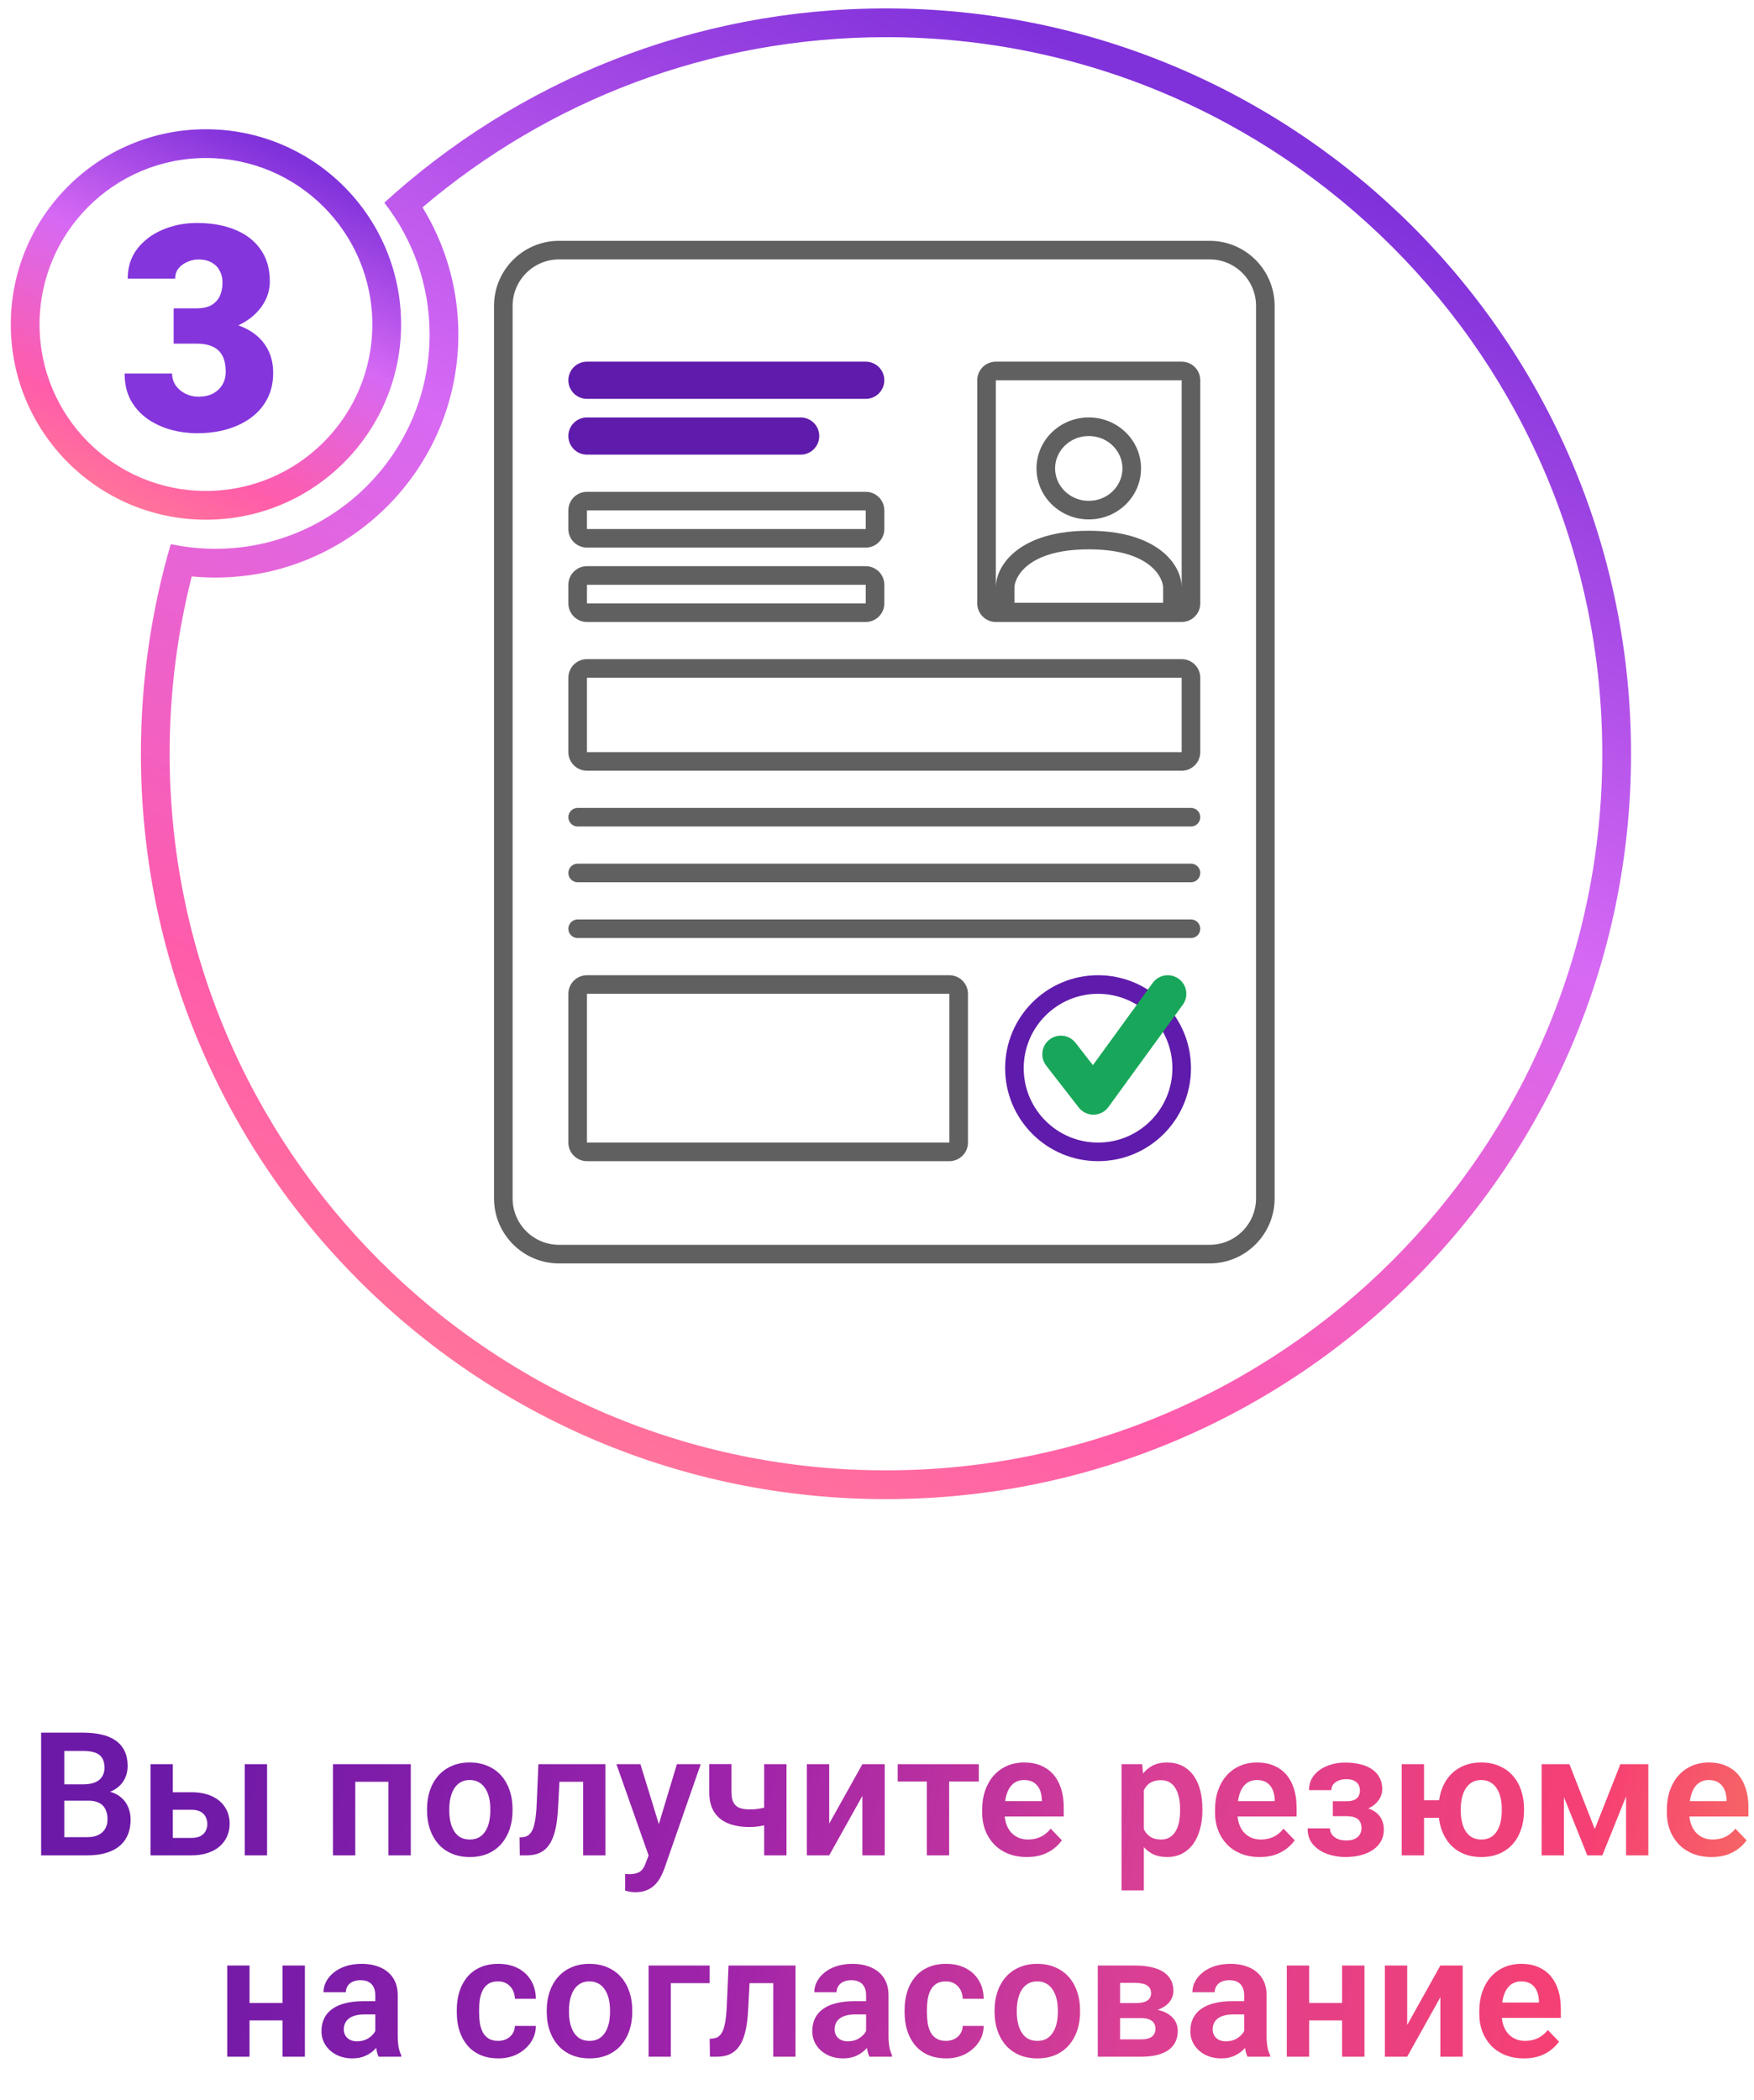 <svg width="122" height="146" viewBox="0 0 122 146" fill="none" xmlns="http://www.w3.org/2000/svg">
<path d="M40.825 25.146C40.111 25.146 39.533 25.725 39.533 26.439C39.533 27.153 40.111 27.732 40.825 27.732H60.216C60.93 27.732 61.509 27.153 61.509 26.439C61.509 25.725 60.93 25.146 60.216 25.146H40.825Z" fill="#5F1BAB"/>
<path d="M40.825 29.025C40.111 29.025 39.533 29.603 39.533 30.317C39.533 31.031 40.111 31.61 40.825 31.61H55.692C56.406 31.61 56.984 31.031 56.984 30.317C56.984 29.603 56.406 29.025 55.692 29.025H40.825Z" fill="#5F1BAB"/>
<path fill-rule="evenodd" clip-rule="evenodd" d="M82.839 74.27C82.839 77.84 79.945 80.734 76.375 80.734C72.806 80.734 69.912 77.84 69.912 74.27C69.912 70.7 72.806 67.806 76.375 67.806C79.945 67.806 82.839 70.7 82.839 74.27ZM81.546 74.27C81.546 77.126 79.231 79.441 76.375 79.441C73.52 79.441 71.204 77.126 71.204 74.27C71.204 71.414 73.52 69.099 76.375 69.099C79.231 69.099 81.546 71.414 81.546 74.27Z" fill="#5F1BAB"/>
<path fill-rule="evenodd" clip-rule="evenodd" d="M75.73 36.114C75.121 36.114 74.548 35.969 74.044 35.711C72.885 35.119 72.094 33.934 72.094 32.569C72.094 30.612 73.722 29.024 75.73 29.024C77.738 29.024 79.365 30.612 79.365 32.569C79.365 33.934 78.575 35.119 77.415 35.711C76.912 35.969 76.338 36.114 75.73 36.114ZM78.073 32.569C78.073 33.783 77.055 34.822 75.73 34.822C74.405 34.822 73.387 33.783 73.387 32.569C73.387 31.356 74.405 30.317 75.73 30.317C77.055 30.317 78.073 31.356 78.073 32.569Z" fill="#606060"/>
<path fill-rule="evenodd" clip-rule="evenodd" d="M69.266 25.146C68.552 25.146 67.973 25.725 67.973 26.439V41.952C67.973 42.666 68.552 43.245 69.266 43.245H82.193C82.907 43.245 83.486 42.666 83.486 41.952V26.439C83.486 25.725 82.907 25.146 82.193 25.146H69.266ZM82.193 26.439H69.266V40.841C69.266 39.493 70.496 37.568 73.847 37.041C74.413 36.951 75.039 36.902 75.73 36.902C76.421 36.902 77.046 36.951 77.612 37.041C80.947 37.566 82.181 39.474 82.193 40.821V26.439ZM80.9 41.911V40.841C80.9 40.268 80.127 38.195 75.73 38.195C71.332 38.195 70.559 40.268 70.559 40.841V41.911H80.9Z" fill="#606060"/>
<path fill-rule="evenodd" clip-rule="evenodd" d="M39.533 35.488C39.533 34.774 40.112 34.195 40.826 34.195H60.217C60.931 34.195 61.51 34.774 61.51 35.488V36.781C61.51 37.495 60.931 38.074 60.217 38.074H40.826C40.112 38.074 39.533 37.495 39.533 36.781V35.488ZM40.826 35.488H60.217V36.781H40.826V35.488Z" fill="#606060"/>
<path fill-rule="evenodd" clip-rule="evenodd" d="M39.533 40.659C39.533 39.945 40.112 39.366 40.826 39.366H60.217C60.931 39.366 61.51 39.945 61.51 40.659V41.952C61.51 42.666 60.931 43.245 60.217 43.245H40.826C40.112 43.245 39.533 42.666 39.533 41.952V40.659ZM40.826 40.659H60.217V41.952H40.826V40.659Z" fill="#606060"/>
<path fill-rule="evenodd" clip-rule="evenodd" d="M39.533 69.099C39.533 68.385 40.112 67.806 40.826 67.806H66.034C66.748 67.806 67.327 68.385 67.327 69.099V79.441C67.327 80.155 66.748 80.734 66.034 80.734H40.826C40.112 80.734 39.533 80.155 39.533 79.441V69.099ZM40.826 69.099H66.034V79.441H40.826V69.099Z" fill="#606060"/>
<path fill-rule="evenodd" clip-rule="evenodd" d="M40.826 45.83C40.112 45.83 39.533 46.409 39.533 47.123V52.294C39.533 53.008 40.112 53.586 40.826 53.586H82.193C82.907 53.586 83.486 53.008 83.486 52.294V47.123C83.486 46.409 82.907 45.83 82.193 45.83H40.826ZM82.193 47.123H40.826V52.294H82.193V47.123Z" fill="#606060"/>
<path d="M40.18 56.172C39.823 56.172 39.533 56.461 39.533 56.818C39.533 57.175 39.823 57.465 40.18 57.465H82.84C83.197 57.465 83.486 57.175 83.486 56.818C83.486 56.461 83.197 56.172 82.84 56.172H40.18Z" fill="#606060"/>
<path d="M40.18 60.05C39.823 60.05 39.533 60.339 39.533 60.696C39.533 61.053 39.823 61.343 40.18 61.343H82.84C83.197 61.343 83.486 61.053 83.486 60.696C83.486 60.339 83.197 60.05 82.84 60.05H40.18Z" fill="#606060"/>
<path d="M40.18 63.928C39.823 63.928 39.533 64.218 39.533 64.575C39.533 64.931 39.823 65.221 40.18 65.221H82.84C83.197 65.221 83.486 64.931 83.486 64.575C83.486 64.218 83.197 63.928 82.84 63.928H40.18Z" fill="#606060"/>
<path fill-rule="evenodd" clip-rule="evenodd" d="M38.887 16.744C36.388 16.744 34.362 18.769 34.362 21.268V83.319C34.362 85.818 36.388 87.844 38.887 87.844H84.132C86.631 87.844 88.657 85.818 88.657 83.319V21.268C88.657 18.769 86.631 16.744 84.132 16.744H38.887ZM35.655 21.268C35.655 19.483 37.102 18.036 38.887 18.036H84.132C85.917 18.036 87.364 19.483 87.364 21.268V83.319C87.364 85.104 85.917 86.551 84.132 86.551H38.887C37.102 86.551 35.655 85.104 35.655 83.319V21.268Z" fill="#606060"/>
<path fill-rule="evenodd" clip-rule="evenodd" d="M61.624 102.232C89.141 102.232 111.447 79.925 111.447 52.408C111.447 24.892 89.141 2.585 61.624 2.585C49.329 2.585 38.078 7.036 29.387 14.418C30.969 16.99 31.881 20.019 31.881 23.257C31.881 32.591 24.315 40.157 14.982 40.157C14.428 40.157 13.879 40.13 13.337 40.078C12.334 44.019 11.8 48.15 11.8 52.408C11.8 79.925 34.107 102.232 61.624 102.232ZM11.878 37.833C12.879 38.045 13.918 38.157 14.982 38.157C23.211 38.157 29.881 31.486 29.881 23.257C29.881 19.801 28.704 16.62 26.73 14.092C35.938 5.701 48.184 0.585 61.624 0.585C90.245 0.585 113.447 23.787 113.447 52.408C113.447 81.03 90.245 104.232 61.624 104.232C33.002 104.232 9.8 81.03 9.8 52.408C9.8 47.348 10.526 42.456 11.878 37.833Z" fill="url(#paint0_linear_1099_7980)"/>
<path fill-rule="evenodd" clip-rule="evenodd" d="M14.325 34.135C20.716 34.135 25.898 28.953 25.898 22.561C25.898 16.169 20.716 10.987 14.325 10.987C7.933 10.987 2.751 16.169 2.751 22.561C2.751 28.953 7.933 34.135 14.325 34.135ZM14.325 36.135C21.821 36.135 27.898 30.058 27.898 22.561C27.898 15.065 21.821 8.987 14.325 8.987C6.828 8.987 0.751 15.065 0.751 22.561C0.751 30.058 6.828 36.135 14.325 36.135Z" fill="url(#paint1_linear_1099_7980)"/>
<path d="M12.078 21.44H13.679C14.089 21.44 14.425 21.369 14.685 21.225C14.952 21.076 15.15 20.867 15.281 20.6C15.411 20.327 15.476 20.005 15.476 19.634C15.476 19.347 15.414 19.083 15.29 18.843C15.173 18.602 14.991 18.41 14.743 18.266C14.496 18.117 14.18 18.042 13.796 18.042C13.536 18.042 13.282 18.097 13.034 18.208C12.787 18.312 12.582 18.462 12.419 18.657C12.263 18.852 12.185 19.09 12.185 19.37H8.884C8.884 18.563 9.105 17.872 9.548 17.3C9.997 16.72 10.587 16.277 11.316 15.971C12.051 15.659 12.842 15.503 13.689 15.503C14.698 15.503 15.583 15.659 16.345 15.971C17.107 16.277 17.699 16.733 18.122 17.339C18.552 17.938 18.767 18.68 18.767 19.565C18.767 20.053 18.653 20.512 18.425 20.942C18.197 21.372 17.878 21.749 17.468 22.075C17.058 22.401 16.576 22.658 16.023 22.846C15.476 23.029 14.877 23.12 14.226 23.12H12.078V21.44ZM12.078 23.891V22.251H14.226C14.935 22.251 15.583 22.332 16.169 22.495C16.755 22.651 17.26 22.886 17.683 23.198C18.106 23.511 18.432 23.898 18.66 24.36C18.887 24.816 19.001 25.34 19.001 25.932C19.001 26.596 18.868 27.189 18.601 27.71C18.334 28.231 17.96 28.67 17.478 29.028C16.996 29.386 16.433 29.66 15.788 29.848C15.144 30.031 14.444 30.122 13.689 30.122C13.096 30.122 12.504 30.044 11.911 29.887C11.319 29.725 10.779 29.477 10.29 29.145C9.802 28.807 9.408 28.377 9.109 27.856C8.816 27.329 8.669 26.701 8.669 25.971H11.97C11.97 26.271 12.051 26.544 12.214 26.792C12.383 27.033 12.608 27.225 12.888 27.368C13.168 27.511 13.471 27.583 13.796 27.583C14.2 27.583 14.542 27.508 14.822 27.358C15.108 27.202 15.326 26.994 15.476 26.733C15.626 26.473 15.7 26.183 15.7 25.864C15.7 25.382 15.619 24.998 15.456 24.712C15.3 24.425 15.069 24.217 14.763 24.087C14.463 23.956 14.102 23.891 13.679 23.891H12.078Z" fill="#8435DC"/>
<path d="M73.79 73.3L76.052 76.209L81.223 69.099" stroke="#18A75A" stroke-width="2.585" stroke-linecap="round" stroke-linejoin="round"/>
<path d="M6.131 125.197H3.951L3.939 124.061H5.809C6.129 124.061 6.396 124.016 6.611 123.926C6.826 123.836 6.988 123.705 7.098 123.533C7.211 123.361 7.268 123.152 7.268 122.906C7.268 122.633 7.215 122.41 7.109 122.238C7.008 122.066 6.848 121.941 6.629 121.863C6.41 121.781 6.133 121.74 5.797 121.74H4.473V129H2.861V120.469H5.797C6.281 120.469 6.713 120.516 7.092 120.609C7.475 120.699 7.799 120.84 8.064 121.031C8.33 121.223 8.531 121.463 8.668 121.752C8.809 122.041 8.879 122.385 8.879 122.783C8.879 123.135 8.797 123.459 8.633 123.756C8.473 124.049 8.225 124.287 7.889 124.471C7.557 124.654 7.135 124.76 6.623 124.787L6.131 125.197ZM6.061 129H3.477L4.15 127.734H6.061C6.381 127.734 6.645 127.682 6.852 127.576C7.062 127.471 7.219 127.326 7.32 127.143C7.426 126.955 7.479 126.74 7.479 126.498C7.479 126.232 7.432 126.002 7.338 125.807C7.248 125.611 7.104 125.461 6.904 125.355C6.709 125.25 6.451 125.197 6.131 125.197H4.455L4.467 124.061H6.6L6.969 124.5C7.461 124.504 7.861 124.602 8.17 124.793C8.482 124.984 8.713 125.23 8.861 125.531C9.01 125.832 9.084 126.156 9.084 126.504C9.084 127.051 8.965 127.51 8.727 127.881C8.492 128.252 8.148 128.531 7.695 128.719C7.246 128.906 6.701 129 6.061 129ZM11.463 124.611H13.315C13.877 124.611 14.355 124.705 14.75 124.893C15.148 125.076 15.451 125.334 15.658 125.666C15.869 125.994 15.975 126.375 15.975 126.809C15.975 127.121 15.914 127.412 15.793 127.682C15.676 127.947 15.504 128.18 15.277 128.379C15.051 128.574 14.771 128.727 14.44 128.836C14.111 128.945 13.736 129 13.315 129H10.467V122.66H12.02V127.787H13.315C13.584 127.787 13.799 127.742 13.959 127.652C14.123 127.559 14.24 127.439 14.31 127.295C14.385 127.146 14.422 126.988 14.422 126.82C14.422 126.648 14.385 126.488 14.31 126.34C14.24 126.188 14.123 126.064 13.959 125.971C13.799 125.877 13.584 125.83 13.315 125.83H11.463V124.611ZM18.576 122.66V129H17.023V122.66H18.576ZM27.4 122.66V123.885H24.301V122.66H27.4ZM24.711 122.66V129H23.158V122.66H24.711ZM28.572 122.66V129H27.014V122.66H28.572ZM29.703 125.895V125.771C29.703 125.307 29.77 124.879 29.902 124.488C30.035 124.094 30.229 123.752 30.482 123.463C30.736 123.174 31.047 122.949 31.414 122.789C31.781 122.625 32.199 122.543 32.668 122.543C33.145 122.543 33.566 122.625 33.934 122.789C34.305 122.949 34.617 123.174 34.871 123.463C35.125 123.752 35.318 124.094 35.451 124.488C35.584 124.879 35.65 125.307 35.65 125.771V125.895C35.65 126.355 35.584 126.783 35.451 127.178C35.318 127.568 35.125 127.91 34.871 128.203C34.617 128.492 34.307 128.717 33.94 128.877C33.572 129.037 33.152 129.117 32.68 129.117C32.211 129.117 31.791 129.037 31.42 128.877C31.049 128.717 30.736 128.492 30.482 128.203C30.229 127.91 30.035 127.568 29.902 127.178C29.77 126.783 29.703 126.355 29.703 125.895ZM31.25 125.771V125.895C31.25 126.172 31.277 126.432 31.332 126.674C31.387 126.916 31.471 127.129 31.584 127.312C31.697 127.496 31.844 127.641 32.023 127.746C32.207 127.848 32.426 127.898 32.68 127.898C32.93 127.898 33.145 127.848 33.324 127.746C33.504 127.641 33.65 127.496 33.764 127.312C33.881 127.129 33.967 126.916 34.022 126.674C34.076 126.432 34.103 126.172 34.103 125.895V125.771C34.103 125.498 34.076 125.242 34.022 125.004C33.967 124.762 33.881 124.549 33.764 124.365C33.65 124.178 33.502 124.031 33.318 123.926C33.139 123.816 32.922 123.762 32.668 123.762C32.418 123.762 32.203 123.816 32.023 123.926C31.844 124.031 31.697 124.178 31.584 124.365C31.471 124.549 31.387 124.762 31.332 125.004C31.277 125.242 31.25 125.498 31.25 125.771ZM40.941 122.66V123.885H37.836V122.66H40.941ZM42.107 122.66V129H40.56V122.66H42.107ZM37.449 122.66H38.978L38.809 125.824C38.781 126.289 38.732 126.697 38.662 127.049C38.592 127.396 38.498 127.695 38.381 127.945C38.264 128.191 38.121 128.393 37.953 128.549C37.785 128.705 37.59 128.82 37.367 128.895C37.148 128.965 36.902 129 36.629 129H36.154L36.137 127.752L36.359 127.734C36.496 127.723 36.613 127.686 36.711 127.623C36.812 127.561 36.898 127.471 36.969 127.354C37.043 127.236 37.103 127.086 37.15 126.902C37.201 126.715 37.24 126.496 37.268 126.246C37.299 125.992 37.32 125.699 37.332 125.367L37.449 122.66ZM45.383 128.297L47.082 122.66H48.74L46.197 129.961C46.139 130.117 46.062 130.287 45.969 130.471C45.879 130.654 45.758 130.828 45.605 130.992C45.453 131.16 45.262 131.297 45.031 131.402C44.805 131.508 44.529 131.561 44.205 131.561C44.065 131.561 43.94 131.551 43.83 131.531C43.721 131.512 43.605 131.486 43.484 131.455V130.295C43.523 130.299 43.568 130.301 43.619 130.301C43.674 130.305 43.721 130.307 43.76 130.307C43.986 130.307 44.174 130.279 44.322 130.225C44.471 130.174 44.59 130.09 44.68 129.973C44.773 129.859 44.852 129.711 44.914 129.527L45.383 128.297ZM44.545 122.66L45.98 127.33L46.232 128.965L45.166 129.158L42.875 122.66H44.545ZM54.705 122.66V129H53.152V122.66H54.705ZM54.002 125.42V126.639C53.853 126.709 53.674 126.775 53.463 126.838C53.256 126.896 53.037 126.943 52.807 126.979C52.58 127.014 52.359 127.031 52.145 127.031C51.562 127.031 51.06 126.945 50.639 126.773C50.221 126.602 49.898 126.338 49.672 125.982C49.445 125.623 49.332 125.164 49.332 124.605V122.654H50.879V124.605C50.879 124.906 50.924 125.145 51.014 125.32C51.103 125.496 51.242 125.621 51.43 125.695C51.617 125.77 51.855 125.807 52.145 125.807C52.367 125.807 52.58 125.791 52.783 125.76C52.986 125.725 53.188 125.68 53.387 125.625C53.59 125.566 53.795 125.498 54.002 125.42ZM57.676 126.791L59.984 122.66H61.537V129H59.984V124.863L57.676 129H56.123V122.66H57.676V126.791ZM66.019 122.66V129H64.467V122.66H66.019ZM68.082 122.66V123.867H62.44V122.66H68.082ZM71.416 129.117C70.936 129.117 70.504 129.039 70.121 128.883C69.738 128.727 69.412 128.51 69.143 128.232C68.877 127.951 68.672 127.625 68.527 127.254C68.387 126.879 68.316 126.477 68.316 126.047V125.812C68.316 125.324 68.387 124.881 68.527 124.482C68.668 124.08 68.867 123.734 69.125 123.445C69.383 123.156 69.691 122.934 70.051 122.777C70.41 122.621 70.807 122.543 71.24 122.543C71.689 122.543 72.086 122.619 72.43 122.771C72.773 122.92 73.061 123.131 73.291 123.404C73.522 123.678 73.695 124.006 73.812 124.389C73.93 124.768 73.988 125.188 73.988 125.648V126.299H69.019V125.232H72.465V125.115C72.457 124.869 72.41 124.645 72.324 124.441C72.238 124.234 72.106 124.07 71.926 123.949C71.746 123.824 71.514 123.762 71.228 123.762C70.998 123.762 70.797 123.812 70.625 123.914C70.457 124.012 70.316 124.152 70.203 124.336C70.094 124.516 70.012 124.73 69.957 124.98C69.902 125.23 69.875 125.508 69.875 125.812V126.047C69.875 126.312 69.91 126.559 69.981 126.785C70.055 127.012 70.162 127.209 70.303 127.377C70.447 127.541 70.619 127.67 70.818 127.764C71.022 127.854 71.252 127.898 71.51 127.898C71.834 127.898 72.127 127.836 72.389 127.711C72.654 127.582 72.885 127.393 73.08 127.143L73.859 127.951C73.727 128.146 73.547 128.334 73.32 128.514C73.098 128.693 72.828 128.84 72.512 128.953C72.195 129.062 71.83 129.117 71.416 129.117ZM79.561 123.879V131.438H78.008V122.66H79.443L79.561 123.879ZM83.633 125.766V125.889C83.633 126.35 83.578 126.777 83.469 127.172C83.363 127.562 83.207 127.904 83 128.197C82.793 128.486 82.535 128.713 82.227 128.877C81.922 129.037 81.57 129.117 81.172 129.117C80.781 129.117 80.441 129.043 80.152 128.895C79.863 128.742 79.619 128.527 79.42 128.25C79.221 127.973 79.061 127.65 78.939 127.283C78.822 126.912 78.734 126.508 78.676 126.07V125.678C78.734 125.213 78.822 124.791 78.939 124.412C79.061 124.029 79.221 123.699 79.42 123.422C79.619 123.141 79.861 122.924 80.147 122.771C80.436 122.619 80.773 122.543 81.16 122.543C81.562 122.543 81.916 122.619 82.221 122.771C82.529 122.924 82.789 123.143 83 123.428C83.211 123.713 83.369 124.053 83.475 124.447C83.58 124.842 83.633 125.281 83.633 125.766ZM82.08 125.889V125.766C82.08 125.484 82.055 125.225 82.004 124.986C81.953 124.744 81.875 124.533 81.769 124.354C81.664 124.17 81.527 124.027 81.359 123.926C81.191 123.824 80.988 123.773 80.75 123.773C80.512 123.773 80.307 123.812 80.135 123.891C79.963 123.969 79.822 124.08 79.713 124.225C79.603 124.369 79.518 124.541 79.455 124.74C79.397 124.936 79.357 125.152 79.338 125.391V126.363C79.373 126.652 79.441 126.912 79.543 127.143C79.644 127.373 79.793 127.557 79.988 127.693C80.188 127.83 80.445 127.898 80.762 127.898C81 127.898 81.203 127.846 81.371 127.74C81.539 127.635 81.676 127.49 81.781 127.307C81.887 127.119 81.963 126.904 82.01 126.662C82.057 126.42 82.08 126.162 82.08 125.889ZM87.611 129.117C87.131 129.117 86.699 129.039 86.316 128.883C85.934 128.727 85.607 128.51 85.338 128.232C85.072 127.951 84.867 127.625 84.723 127.254C84.582 126.879 84.512 126.477 84.512 126.047V125.812C84.512 125.324 84.582 124.881 84.723 124.482C84.863 124.08 85.062 123.734 85.32 123.445C85.578 123.156 85.887 122.934 86.246 122.777C86.606 122.621 87.002 122.543 87.436 122.543C87.885 122.543 88.281 122.619 88.625 122.771C88.969 122.92 89.256 123.131 89.486 123.404C89.717 123.678 89.891 124.006 90.008 124.389C90.125 124.768 90.184 125.188 90.184 125.648V126.299H85.215V125.232H88.66V125.115C88.652 124.869 88.606 124.645 88.519 124.441C88.434 124.234 88.301 124.07 88.121 123.949C87.941 123.824 87.709 123.762 87.424 123.762C87.193 123.762 86.992 123.812 86.82 123.914C86.652 124.012 86.512 124.152 86.398 124.336C86.289 124.516 86.207 124.73 86.152 124.98C86.098 125.23 86.07 125.508 86.07 125.812V126.047C86.07 126.312 86.106 126.559 86.176 126.785C86.25 127.012 86.357 127.209 86.498 127.377C86.643 127.541 86.814 127.67 87.014 127.764C87.217 127.854 87.447 127.898 87.705 127.898C88.029 127.898 88.322 127.836 88.584 127.711C88.85 127.582 89.08 127.393 89.275 127.143L90.055 127.951C89.922 128.146 89.742 128.334 89.516 128.514C89.293 128.693 89.023 128.84 88.707 128.953C88.391 129.062 88.025 129.117 87.611 129.117ZM93.939 125.977H92.703V125.238H93.647C93.877 125.238 94.061 125.207 94.197 125.145C94.338 125.082 94.438 124.994 94.496 124.881C94.559 124.768 94.59 124.637 94.59 124.488C94.59 124.355 94.561 124.23 94.502 124.113C94.443 123.992 94.346 123.895 94.209 123.82C94.072 123.742 93.883 123.703 93.641 123.703C93.441 123.703 93.264 123.734 93.107 123.797C92.951 123.859 92.828 123.947 92.738 124.061C92.648 124.174 92.603 124.309 92.603 124.465H91.051C91.051 124.066 91.164 123.725 91.391 123.439C91.621 123.154 91.928 122.936 92.311 122.783C92.693 122.627 93.113 122.549 93.57 122.549C93.965 122.549 94.32 122.59 94.637 122.672C94.953 122.75 95.223 122.867 95.445 123.023C95.668 123.18 95.84 123.373 95.961 123.604C96.082 123.83 96.143 124.094 96.143 124.395C96.143 124.609 96.092 124.812 95.99 125.004C95.889 125.195 95.742 125.365 95.551 125.514C95.359 125.658 95.127 125.771 94.853 125.854C94.584 125.936 94.279 125.977 93.939 125.977ZM92.703 125.555H93.939C94.318 125.555 94.65 125.592 94.936 125.666C95.225 125.736 95.467 125.842 95.662 125.982C95.857 126.123 96.004 126.297 96.102 126.504C96.203 126.707 96.254 126.941 96.254 127.207C96.254 127.508 96.188 127.777 96.055 128.016C95.926 128.25 95.742 128.449 95.504 128.613C95.266 128.777 94.982 128.902 94.654 128.988C94.326 129.074 93.965 129.117 93.57 129.117C93.144 129.117 92.731 129.047 92.328 128.906C91.93 128.766 91.6 128.549 91.338 128.256C91.08 127.963 90.951 127.586 90.951 127.125H92.504C92.504 127.273 92.549 127.412 92.639 127.541C92.728 127.67 92.857 127.773 93.025 127.852C93.197 127.926 93.404 127.963 93.647 127.963C93.893 127.963 94.094 127.924 94.25 127.846C94.406 127.768 94.519 127.664 94.59 127.535C94.664 127.402 94.701 127.264 94.701 127.119C94.701 126.92 94.662 126.76 94.584 126.639C94.51 126.514 94.393 126.422 94.232 126.363C94.076 126.305 93.881 126.275 93.647 126.275H92.703V125.555ZM101.146 125.168V126.393H97.736V125.168H101.146ZM99.049 122.66V129H97.496V122.66H99.049ZM100.057 125.895V125.771C100.057 125.307 100.123 124.879 100.256 124.488C100.389 124.094 100.582 123.752 100.836 123.463C101.09 123.174 101.4 122.949 101.768 122.789C102.135 122.625 102.553 122.543 103.021 122.543C103.498 122.543 103.92 122.625 104.287 122.789C104.658 122.949 104.971 123.174 105.225 123.463C105.482 123.752 105.676 124.094 105.805 124.488C105.938 124.879 106.004 125.307 106.004 125.771V125.895C106.004 126.355 105.938 126.783 105.805 127.178C105.676 127.568 105.484 127.91 105.23 128.203C104.977 128.492 104.664 128.717 104.293 128.877C103.926 129.037 103.506 129.117 103.033 129.117C102.561 129.117 102.141 129.037 101.773 128.877C101.406 128.717 101.094 128.492 100.836 128.203C100.582 127.91 100.389 127.568 100.256 127.178C100.123 126.783 100.057 126.355 100.057 125.895ZM101.604 125.771V125.895C101.604 126.172 101.631 126.432 101.686 126.674C101.74 126.916 101.824 127.129 101.938 127.312C102.055 127.496 102.203 127.641 102.383 127.746C102.562 127.848 102.779 127.898 103.033 127.898C103.287 127.898 103.504 127.848 103.684 127.746C103.863 127.641 104.01 127.496 104.123 127.312C104.236 127.129 104.32 126.916 104.375 126.674C104.43 126.432 104.457 126.172 104.457 125.895V125.771C104.457 125.498 104.43 125.242 104.375 125.004C104.32 124.762 104.234 124.549 104.117 124.365C104.004 124.178 103.855 124.031 103.672 123.926C103.492 123.816 103.275 123.762 103.021 123.762C102.771 123.762 102.557 123.816 102.377 123.926C102.201 124.031 102.055 124.178 101.938 124.365C101.824 124.549 101.74 124.762 101.686 125.004C101.631 125.242 101.604 125.498 101.604 125.771ZM110.926 127.172L112.707 122.66H114.002L111.453 129H110.404L107.861 122.66H109.162L110.926 127.172ZM108.781 122.66V129H107.229V122.66H108.781ZM113.1 129V122.66H114.652V129H113.1ZM119.041 129.117C118.561 129.117 118.129 129.039 117.746 128.883C117.363 128.727 117.037 128.51 116.768 128.232C116.502 127.951 116.297 127.625 116.152 127.254C116.012 126.879 115.941 126.477 115.941 126.047V125.812C115.941 125.324 116.012 124.881 116.152 124.482C116.293 124.08 116.492 123.734 116.75 123.445C117.008 123.156 117.316 122.934 117.676 122.777C118.035 122.621 118.432 122.543 118.865 122.543C119.314 122.543 119.711 122.619 120.055 122.771C120.398 122.92 120.686 123.131 120.916 123.404C121.146 123.678 121.32 124.006 121.438 124.389C121.555 124.768 121.613 125.188 121.613 125.648V126.299H116.645V125.232H120.09V125.115C120.082 124.869 120.035 124.645 119.949 124.441C119.863 124.234 119.73 124.07 119.551 123.949C119.371 123.824 119.139 123.762 118.854 123.762C118.623 123.762 118.422 123.812 118.25 123.914C118.082 124.012 117.941 124.152 117.828 124.336C117.719 124.516 117.637 124.73 117.582 124.98C117.527 125.23 117.5 125.508 117.5 125.812V126.047C117.5 126.312 117.535 126.559 117.605 126.785C117.68 127.012 117.787 127.209 117.928 127.377C118.072 127.541 118.244 127.67 118.443 127.764C118.646 127.854 118.877 127.898 119.135 127.898C119.459 127.898 119.752 127.836 120.014 127.711C120.279 127.582 120.51 127.393 120.705 127.143L121.484 127.951C121.352 128.146 121.172 128.334 120.945 128.514C120.723 128.693 120.453 128.84 120.137 128.953C119.82 129.062 119.455 129.117 119.041 129.117ZM20.123 139.262V140.475H16.871V139.262H20.123ZM17.357 136.66V143H15.805V136.66H17.357ZM21.207 136.66V143H19.648V136.66H21.207ZM26.105 141.652V138.729C26.105 138.514 26.068 138.328 25.994 138.172C25.92 138.016 25.807 137.895 25.654 137.809C25.502 137.723 25.309 137.68 25.074 137.68C24.867 137.68 24.686 137.715 24.529 137.785C24.377 137.855 24.26 137.955 24.178 138.084C24.096 138.209 24.055 138.354 24.055 138.518H22.502C22.502 138.256 22.564 138.008 22.689 137.773C22.814 137.535 22.992 137.324 23.223 137.141C23.457 136.953 23.736 136.807 24.061 136.701C24.389 136.596 24.756 136.543 25.162 136.543C25.643 136.543 26.07 136.625 26.445 136.789C26.824 136.949 27.121 137.191 27.336 137.516C27.555 137.84 27.664 138.248 27.664 138.74V141.506C27.664 141.822 27.684 142.094 27.723 142.32C27.766 142.543 27.828 142.736 27.91 142.9V143H26.334C26.26 142.84 26.203 142.637 26.164 142.391C26.125 142.141 26.105 141.895 26.105 141.652ZM26.322 139.139L26.334 140.059H25.355C25.113 140.059 24.9 140.084 24.717 140.135C24.533 140.182 24.383 140.252 24.266 140.346C24.148 140.436 24.061 140.545 24.002 140.674C23.943 140.799 23.914 140.941 23.914 141.102C23.914 141.258 23.949 141.398 24.02 141.523C24.094 141.648 24.199 141.748 24.336 141.822C24.477 141.893 24.641 141.928 24.828 141.928C25.102 141.928 25.34 141.873 25.543 141.764C25.746 141.65 25.904 141.514 26.018 141.354C26.131 141.193 26.191 141.041 26.199 140.896L26.645 141.564C26.59 141.725 26.508 141.895 26.398 142.074C26.289 142.254 26.148 142.422 25.977 142.578C25.805 142.734 25.598 142.863 25.355 142.965C25.113 143.066 24.832 143.117 24.512 143.117C24.102 143.117 23.734 143.035 23.41 142.871C23.086 142.707 22.83 142.482 22.643 142.197C22.455 141.912 22.361 141.588 22.361 141.225C22.361 140.889 22.424 140.592 22.549 140.334C22.674 140.076 22.859 139.859 23.105 139.684C23.352 139.504 23.656 139.369 24.02 139.279C24.387 139.186 24.807 139.139 25.279 139.139H26.322ZM34.648 141.898C34.867 141.898 35.062 141.855 35.234 141.77C35.406 141.684 35.543 141.562 35.645 141.406C35.75 141.25 35.807 141.068 35.815 140.861H37.273C37.266 141.291 37.145 141.676 36.91 142.016C36.676 142.355 36.363 142.625 35.973 142.824C35.586 143.02 35.152 143.117 34.672 143.117C34.184 143.117 33.758 143.035 33.395 142.871C33.031 142.707 32.728 142.479 32.486 142.186C32.248 141.893 32.068 141.553 31.947 141.166C31.83 140.779 31.771 140.365 31.771 139.924V139.736C31.771 139.295 31.83 138.881 31.947 138.494C32.068 138.107 32.248 137.768 32.486 137.475C32.728 137.182 33.031 136.953 33.395 136.789C33.758 136.625 34.182 136.543 34.666 136.543C35.178 136.543 35.627 136.643 36.014 136.842C36.404 137.041 36.709 137.322 36.928 137.686C37.15 138.049 37.266 138.477 37.273 138.969H35.815C35.807 138.742 35.756 138.539 35.662 138.359C35.568 138.18 35.435 138.035 35.264 137.926C35.092 137.816 34.883 137.762 34.637 137.762C34.375 137.762 34.156 137.816 33.98 137.926C33.809 138.035 33.674 138.186 33.576 138.377C33.482 138.564 33.416 138.775 33.377 139.01C33.342 139.24 33.324 139.482 33.324 139.736V139.924C33.324 140.182 33.342 140.428 33.377 140.662C33.416 140.896 33.482 141.107 33.576 141.295C33.674 141.479 33.809 141.625 33.98 141.734C34.156 141.844 34.379 141.898 34.648 141.898ZM38.029 139.895V139.771C38.029 139.307 38.096 138.879 38.228 138.488C38.361 138.094 38.555 137.752 38.809 137.463C39.062 137.174 39.373 136.949 39.74 136.789C40.107 136.625 40.525 136.543 40.994 136.543C41.471 136.543 41.893 136.625 42.26 136.789C42.631 136.949 42.943 137.174 43.197 137.463C43.451 137.752 43.645 138.094 43.777 138.488C43.91 138.879 43.977 139.307 43.977 139.771V139.895C43.977 140.355 43.91 140.783 43.777 141.178C43.645 141.568 43.451 141.91 43.197 142.203C42.943 142.492 42.633 142.717 42.266 142.877C41.898 143.037 41.478 143.117 41.006 143.117C40.537 143.117 40.117 143.037 39.746 142.877C39.375 142.717 39.062 142.492 38.809 142.203C38.555 141.91 38.361 141.568 38.228 141.178C38.096 140.783 38.029 140.355 38.029 139.895ZM39.576 139.771V139.895C39.576 140.172 39.603 140.432 39.658 140.674C39.713 140.916 39.797 141.129 39.91 141.312C40.023 141.496 40.17 141.641 40.35 141.746C40.533 141.848 40.752 141.898 41.006 141.898C41.256 141.898 41.471 141.848 41.65 141.746C41.83 141.641 41.977 141.496 42.09 141.312C42.207 141.129 42.293 140.916 42.348 140.674C42.402 140.432 42.43 140.172 42.43 139.895V139.771C42.43 139.498 42.402 139.242 42.348 139.004C42.293 138.762 42.207 138.549 42.09 138.365C41.977 138.178 41.828 138.031 41.645 137.926C41.465 137.816 41.248 137.762 40.994 137.762C40.744 137.762 40.529 137.816 40.35 137.926C40.17 138.031 40.023 138.178 39.91 138.365C39.797 138.549 39.713 138.762 39.658 139.004C39.603 139.242 39.576 139.498 39.576 139.771ZM49.361 136.66V137.885H46.66V143H45.113V136.66H49.361ZM54.166 136.66V137.885H51.06V136.66H54.166ZM55.332 136.66V143H53.785V136.66H55.332ZM50.674 136.66H52.203L52.033 139.824C52.006 140.289 51.957 140.697 51.887 141.049C51.816 141.396 51.723 141.695 51.605 141.945C51.488 142.191 51.346 142.393 51.178 142.549C51.01 142.705 50.815 142.82 50.592 142.895C50.373 142.965 50.127 143 49.853 143H49.379L49.361 141.752L49.584 141.734C49.721 141.723 49.838 141.686 49.935 141.623C50.037 141.561 50.123 141.471 50.193 141.354C50.268 141.236 50.328 141.086 50.375 140.902C50.426 140.715 50.465 140.496 50.492 140.246C50.523 139.992 50.545 139.699 50.557 139.367L50.674 136.66ZM60.242 141.652V138.729C60.242 138.514 60.205 138.328 60.131 138.172C60.057 138.016 59.943 137.895 59.791 137.809C59.639 137.723 59.445 137.68 59.211 137.68C59.004 137.68 58.822 137.715 58.666 137.785C58.514 137.855 58.397 137.955 58.315 138.084C58.232 138.209 58.191 138.354 58.191 138.518H56.639C56.639 138.256 56.701 138.008 56.826 137.773C56.951 137.535 57.129 137.324 57.359 137.141C57.594 136.953 57.873 136.807 58.197 136.701C58.525 136.596 58.893 136.543 59.299 136.543C59.779 136.543 60.207 136.625 60.582 136.789C60.961 136.949 61.258 137.191 61.473 137.516C61.691 137.84 61.801 138.248 61.801 138.74V141.506C61.801 141.822 61.82 142.094 61.859 142.32C61.902 142.543 61.965 142.736 62.047 142.9V143H60.471C60.397 142.84 60.34 142.637 60.301 142.391C60.262 142.141 60.242 141.895 60.242 141.652ZM60.459 139.139L60.471 140.059H59.492C59.25 140.059 59.037 140.084 58.853 140.135C58.67 140.182 58.52 140.252 58.402 140.346C58.285 140.436 58.197 140.545 58.139 140.674C58.08 140.799 58.051 140.941 58.051 141.102C58.051 141.258 58.086 141.398 58.156 141.523C58.23 141.648 58.336 141.748 58.473 141.822C58.613 141.893 58.777 141.928 58.965 141.928C59.238 141.928 59.477 141.873 59.68 141.764C59.883 141.65 60.041 141.514 60.154 141.354C60.268 141.193 60.328 141.041 60.336 140.896L60.781 141.564C60.727 141.725 60.645 141.895 60.535 142.074C60.426 142.254 60.285 142.422 60.113 142.578C59.941 142.734 59.734 142.863 59.492 142.965C59.25 143.066 58.969 143.117 58.648 143.117C58.238 143.117 57.871 143.035 57.547 142.871C57.223 142.707 56.967 142.482 56.779 142.197C56.592 141.912 56.498 141.588 56.498 141.225C56.498 140.889 56.56 140.592 56.685 140.334C56.81 140.076 56.996 139.859 57.242 139.684C57.488 139.504 57.793 139.369 58.156 139.279C58.523 139.186 58.943 139.139 59.416 139.139H60.459ZM65.797 141.898C66.016 141.898 66.211 141.855 66.383 141.77C66.555 141.684 66.691 141.562 66.793 141.406C66.898 141.25 66.955 141.068 66.963 140.861H68.422C68.414 141.291 68.293 141.676 68.059 142.016C67.824 142.355 67.512 142.625 67.121 142.824C66.734 143.02 66.301 143.117 65.82 143.117C65.332 143.117 64.906 143.035 64.543 142.871C64.18 142.707 63.877 142.479 63.635 142.186C63.397 141.893 63.217 141.553 63.096 141.166C62.978 140.779 62.92 140.365 62.92 139.924V139.736C62.92 139.295 62.978 138.881 63.096 138.494C63.217 138.107 63.397 137.768 63.635 137.475C63.877 137.182 64.18 136.953 64.543 136.789C64.906 136.625 65.33 136.543 65.814 136.543C66.326 136.543 66.775 136.643 67.162 136.842C67.553 137.041 67.857 137.322 68.076 137.686C68.299 138.049 68.414 138.477 68.422 138.969H66.963C66.955 138.742 66.904 138.539 66.811 138.359C66.717 138.18 66.584 138.035 66.412 137.926C66.24 137.816 66.031 137.762 65.785 137.762C65.523 137.762 65.305 137.816 65.129 137.926C64.957 138.035 64.822 138.186 64.725 138.377C64.631 138.564 64.564 138.775 64.525 139.01C64.49 139.24 64.473 139.482 64.473 139.736V139.924C64.473 140.182 64.49 140.428 64.525 140.662C64.564 140.896 64.631 141.107 64.725 141.295C64.822 141.479 64.957 141.625 65.129 141.734C65.305 141.844 65.527 141.898 65.797 141.898ZM69.178 139.895V139.771C69.178 139.307 69.244 138.879 69.377 138.488C69.51 138.094 69.703 137.752 69.957 137.463C70.211 137.174 70.522 136.949 70.889 136.789C71.256 136.625 71.674 136.543 72.143 136.543C72.619 136.543 73.041 136.625 73.408 136.789C73.779 136.949 74.092 137.174 74.346 137.463C74.6 137.752 74.793 138.094 74.926 138.488C75.059 138.879 75.125 139.307 75.125 139.771V139.895C75.125 140.355 75.059 140.783 74.926 141.178C74.793 141.568 74.6 141.91 74.346 142.203C74.092 142.492 73.781 142.717 73.414 142.877C73.047 143.037 72.627 143.117 72.154 143.117C71.686 143.117 71.266 143.037 70.894 142.877C70.523 142.717 70.211 142.492 69.957 142.203C69.703 141.91 69.51 141.568 69.377 141.178C69.244 140.783 69.178 140.355 69.178 139.895ZM70.725 139.771V139.895C70.725 140.172 70.752 140.432 70.807 140.674C70.861 140.916 70.945 141.129 71.059 141.312C71.172 141.496 71.318 141.641 71.498 141.746C71.682 141.848 71.9 141.898 72.154 141.898C72.404 141.898 72.619 141.848 72.799 141.746C72.978 141.641 73.125 141.496 73.238 141.312C73.356 141.129 73.441 140.916 73.496 140.674C73.551 140.432 73.578 140.172 73.578 139.895V139.771C73.578 139.498 73.551 139.242 73.496 139.004C73.441 138.762 73.356 138.549 73.238 138.365C73.125 138.178 72.977 138.031 72.793 137.926C72.613 137.816 72.397 137.762 72.143 137.762C71.893 137.762 71.678 137.816 71.498 137.926C71.318 138.031 71.172 138.178 71.059 138.365C70.945 138.549 70.861 138.762 70.807 139.004C70.752 139.242 70.725 139.498 70.725 139.771ZM79.367 140.316H77.357L77.346 139.268H78.998C79.244 139.268 79.445 139.242 79.602 139.191C79.758 139.141 79.873 139.064 79.947 138.963C80.025 138.861 80.064 138.738 80.064 138.594C80.064 138.469 80.041 138.361 79.994 138.271C79.947 138.178 79.877 138.102 79.783 138.043C79.693 137.984 79.578 137.941 79.438 137.914C79.301 137.883 79.141 137.867 78.957 137.867H77.908V143H76.356V136.66H78.957C79.367 136.66 79.736 136.697 80.064 136.771C80.393 136.842 80.672 136.949 80.902 137.094C81.133 137.238 81.309 137.422 81.43 137.645C81.555 137.863 81.617 138.121 81.617 138.418C81.617 138.613 81.574 138.797 81.488 138.969C81.402 139.141 81.275 139.293 81.107 139.426C80.939 139.559 80.732 139.668 80.486 139.754C80.24 139.836 79.959 139.887 79.643 139.906L79.367 140.316ZM79.367 143H76.941L77.516 141.793H79.367C79.594 141.793 79.781 141.766 79.93 141.711C80.078 141.652 80.188 141.568 80.258 141.459C80.332 141.35 80.369 141.217 80.369 141.061C80.369 140.908 80.334 140.777 80.264 140.668C80.197 140.555 80.09 140.469 79.941 140.41C79.797 140.348 79.606 140.316 79.367 140.316H77.768L77.779 139.268H79.637L80.047 139.684C80.469 139.711 80.818 139.797 81.096 139.941C81.373 140.082 81.58 140.262 81.717 140.48C81.853 140.695 81.922 140.932 81.922 141.189C81.922 141.49 81.865 141.754 81.752 141.98C81.639 142.207 81.473 142.396 81.254 142.549C81.035 142.697 80.768 142.811 80.451 142.889C80.135 142.963 79.773 143 79.367 143ZM86.539 141.652V138.729C86.539 138.514 86.502 138.328 86.428 138.172C86.353 138.016 86.24 137.895 86.088 137.809C85.936 137.723 85.742 137.68 85.508 137.68C85.301 137.68 85.119 137.715 84.963 137.785C84.811 137.855 84.693 137.955 84.611 138.084C84.529 138.209 84.488 138.354 84.488 138.518H82.936C82.936 138.256 82.998 138.008 83.123 137.773C83.248 137.535 83.426 137.324 83.656 137.141C83.891 136.953 84.17 136.807 84.494 136.701C84.822 136.596 85.189 136.543 85.596 136.543C86.076 136.543 86.504 136.625 86.879 136.789C87.258 136.949 87.555 137.191 87.769 137.516C87.988 137.84 88.098 138.248 88.098 138.74V141.506C88.098 141.822 88.117 142.094 88.156 142.32C88.199 142.543 88.262 142.736 88.344 142.9V143H86.768C86.693 142.84 86.637 142.637 86.598 142.391C86.559 142.141 86.539 141.895 86.539 141.652ZM86.756 139.139L86.768 140.059H85.789C85.547 140.059 85.334 140.084 85.15 140.135C84.967 140.182 84.816 140.252 84.699 140.346C84.582 140.436 84.494 140.545 84.436 140.674C84.377 140.799 84.348 140.941 84.348 141.102C84.348 141.258 84.383 141.398 84.453 141.523C84.527 141.648 84.633 141.748 84.769 141.822C84.91 141.893 85.074 141.928 85.262 141.928C85.535 141.928 85.773 141.873 85.977 141.764C86.18 141.65 86.338 141.514 86.451 141.354C86.564 141.193 86.625 141.041 86.633 140.896L87.078 141.564C87.023 141.725 86.941 141.895 86.832 142.074C86.723 142.254 86.582 142.422 86.41 142.578C86.238 142.734 86.031 142.863 85.789 142.965C85.547 143.066 85.266 143.117 84.945 143.117C84.535 143.117 84.168 143.035 83.844 142.871C83.519 142.707 83.264 142.482 83.076 142.197C82.889 141.912 82.795 141.588 82.795 141.225C82.795 140.889 82.857 140.592 82.982 140.334C83.107 140.076 83.293 139.859 83.539 139.684C83.785 139.504 84.09 139.369 84.453 139.279C84.82 139.186 85.24 139.139 85.713 139.139H86.756ZM93.822 139.262V140.475H90.57V139.262H93.822ZM91.057 136.66V143H89.504V136.66H91.057ZM94.906 136.66V143H93.348V136.66H94.906ZM97.877 140.791L100.186 136.66H101.738V143H100.186V138.863L97.877 143H96.324V136.66H97.877V140.791ZM105.992 143.117C105.512 143.117 105.08 143.039 104.697 142.883C104.314 142.727 103.988 142.51 103.719 142.232C103.453 141.951 103.248 141.625 103.104 141.254C102.963 140.879 102.893 140.477 102.893 140.047V139.812C102.893 139.324 102.963 138.881 103.104 138.482C103.244 138.08 103.443 137.734 103.701 137.445C103.959 137.156 104.268 136.934 104.627 136.777C104.986 136.621 105.383 136.543 105.816 136.543C106.266 136.543 106.662 136.619 107.006 136.771C107.35 136.92 107.637 137.131 107.867 137.404C108.098 137.678 108.271 138.006 108.389 138.389C108.506 138.768 108.564 139.188 108.564 139.648V140.299H103.596V139.232H107.041V139.115C107.033 138.869 106.986 138.645 106.9 138.441C106.814 138.234 106.682 138.07 106.502 137.949C106.322 137.824 106.09 137.762 105.805 137.762C105.574 137.762 105.373 137.812 105.201 137.914C105.033 138.012 104.893 138.152 104.779 138.336C104.67 138.516 104.588 138.73 104.533 138.98C104.479 139.23 104.451 139.508 104.451 139.812V140.047C104.451 140.312 104.486 140.559 104.557 140.785C104.631 141.012 104.738 141.209 104.879 141.377C105.023 141.541 105.195 141.67 105.395 141.764C105.598 141.854 105.828 141.898 106.086 141.898C106.41 141.898 106.703 141.836 106.965 141.711C107.23 141.582 107.461 141.393 107.656 141.143L108.436 141.951C108.303 142.146 108.123 142.334 107.896 142.514C107.674 142.693 107.404 142.84 107.088 142.953C106.771 143.062 106.406 143.117 105.992 143.117Z" fill="url(#paint2_linear_1099_7980)"/>
<defs>
<linearGradient id="paint0_linear_1099_7980" x1="108.023" y1="19.41" x2="51.09" y2="135.084" gradientUnits="userSpaceOnUse">
<stop stop-color="#7F31DA"/>
<stop offset="0.326" stop-color="#D669F4"/>
<stop offset="0.654" stop-color="#FF5CAA"/>
<stop offset="1" stop-color="#FF9883"/>
</linearGradient>
<linearGradient id="paint1_linear_1099_7980" x1="26.477" y1="13.918" x2="11.566" y2="44.215" gradientUnits="userSpaceOnUse">
<stop stop-color="#7F31DA"/>
<stop offset="0.326" stop-color="#D669F4"/>
<stop offset="0.654" stop-color="#FF5CAA"/>
<stop offset="1" stop-color="#FF9883"/>
</linearGradient>
<linearGradient id="paint2_linear_1099_7980" x1="6.452" y1="141.134" x2="123.032" y2="160.91" gradientUnits="userSpaceOnUse">
<stop offset="0.024" stop-color="#6D19A8"/>
<stop offset="0.357" stop-color="#9F24AA"/>
<stop offset="0.597" stop-color="#D93F94"/>
<stop offset="0.852" stop-color="#F64073"/>
<stop offset="0.958" stop-color="#F66B63"/>
</linearGradient>
</defs>
</svg>
